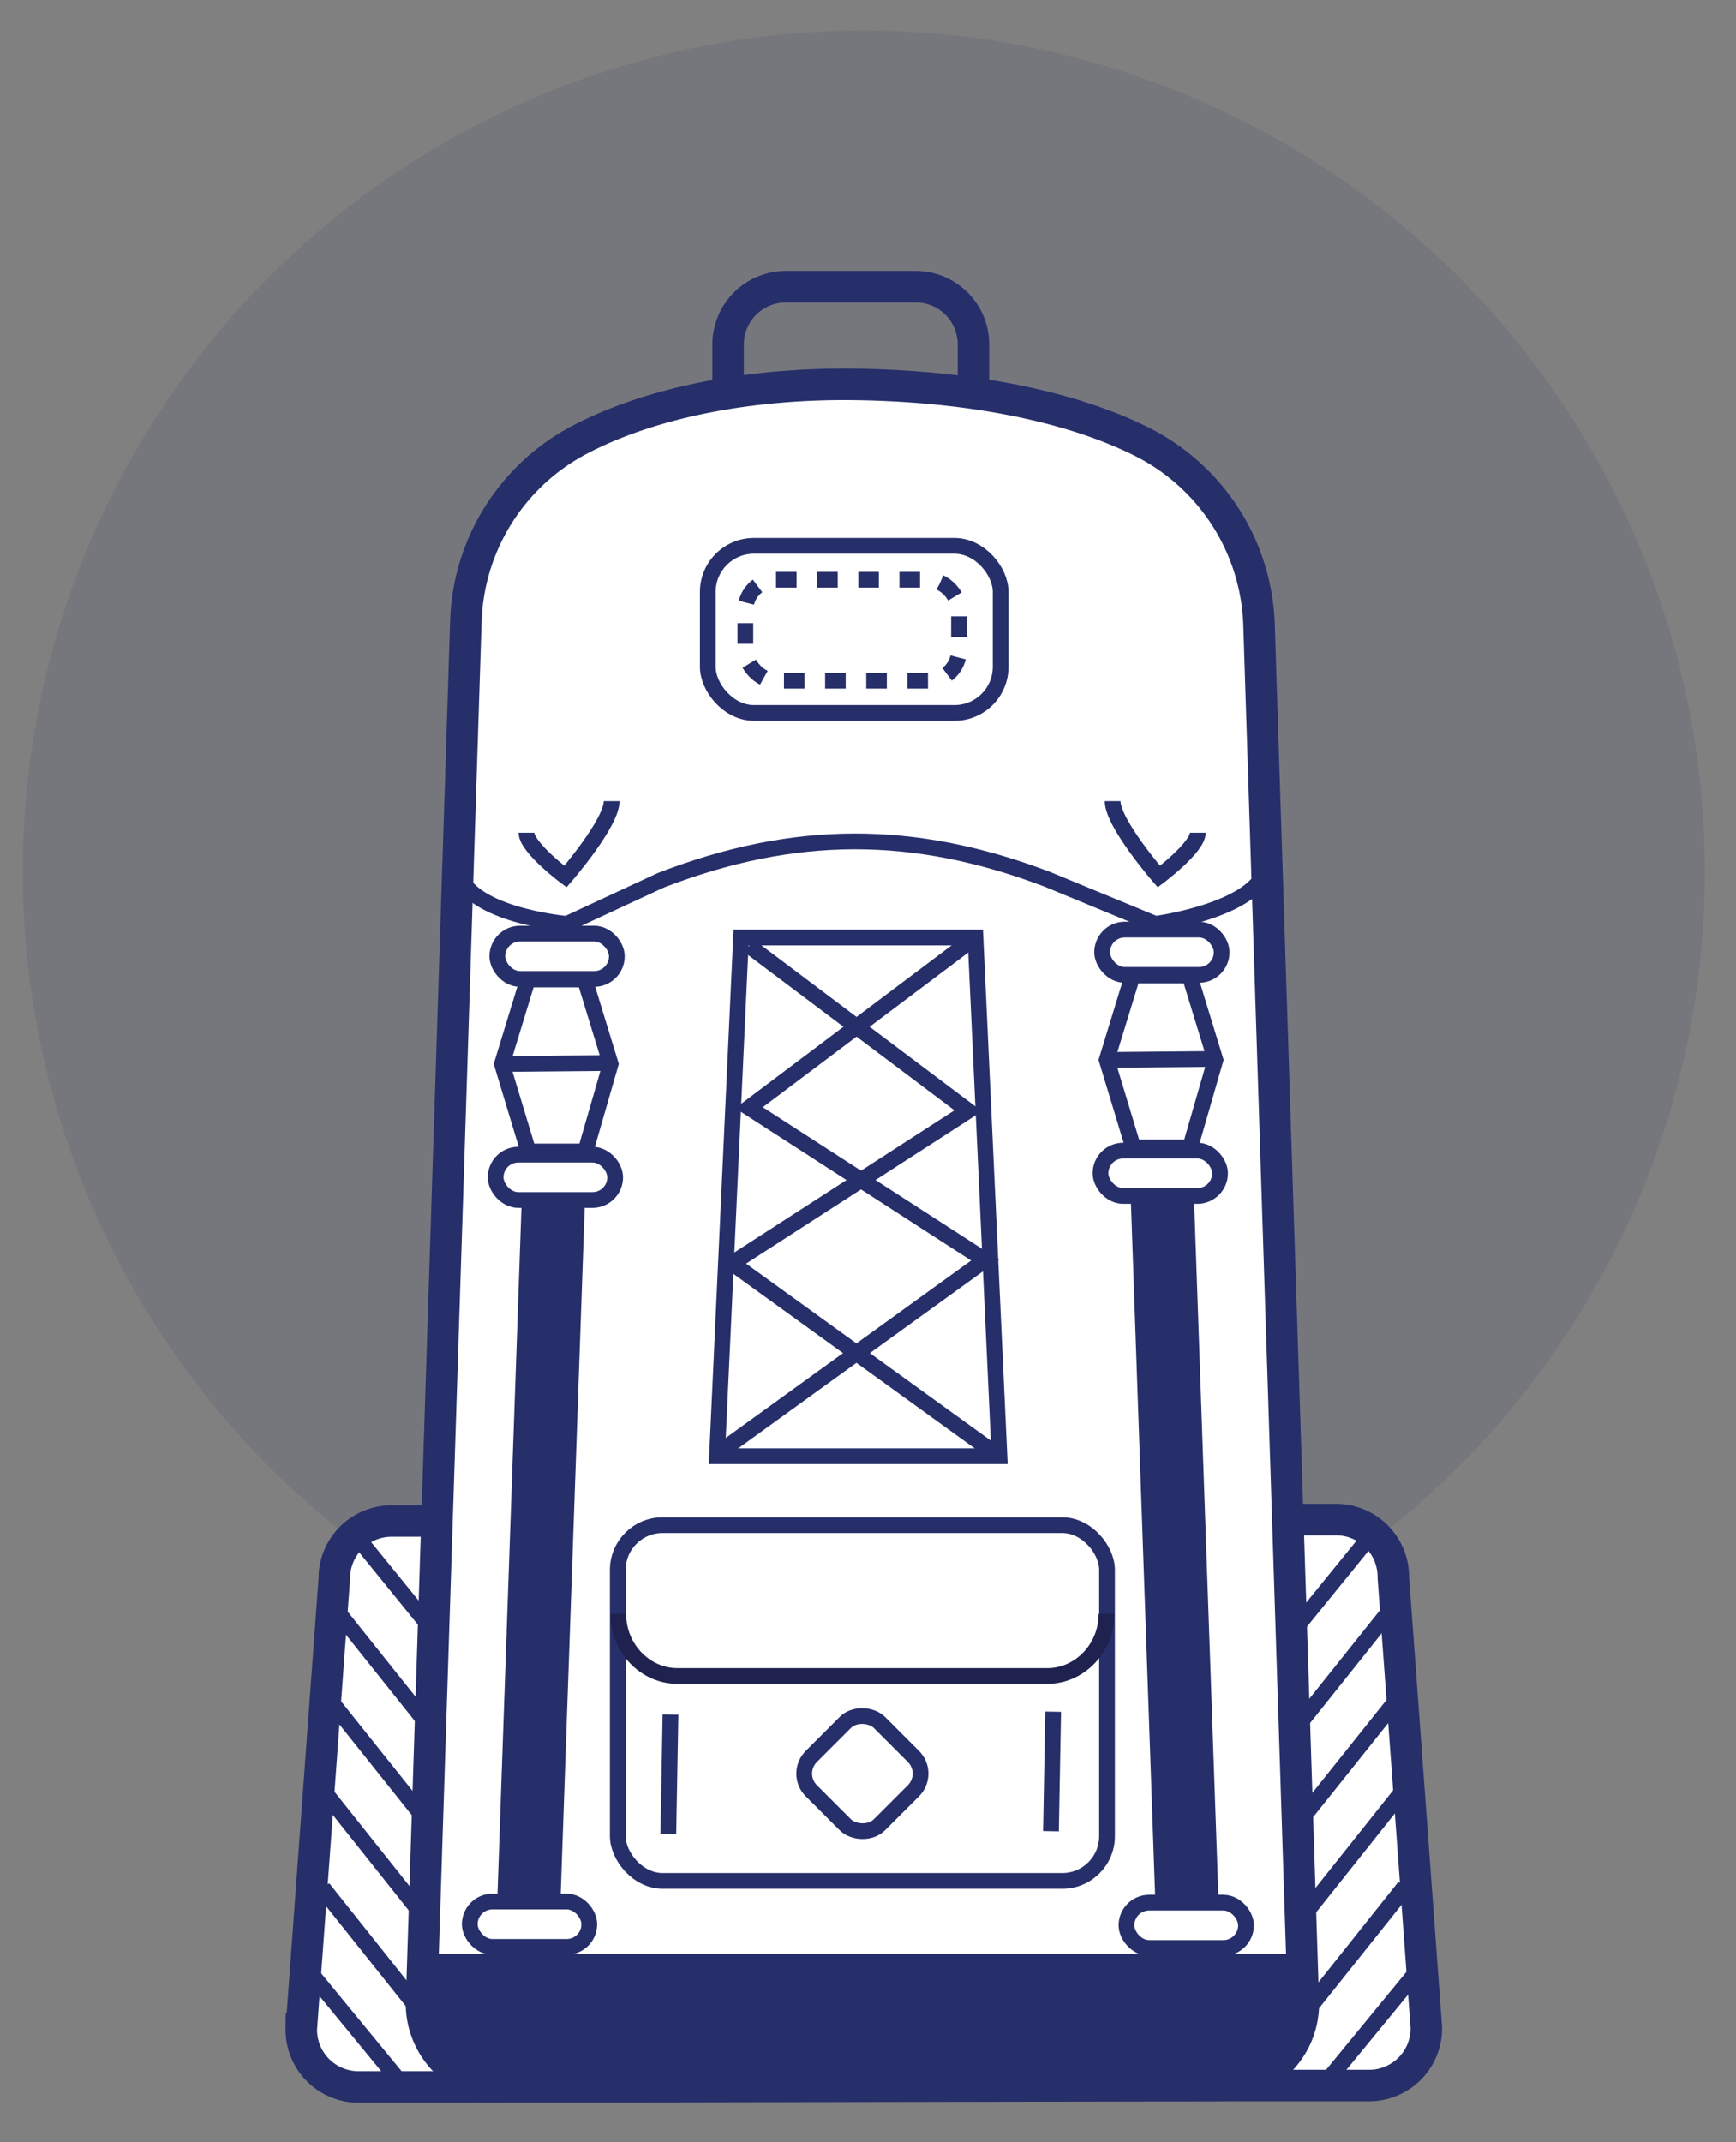 <svg id="Layer_1" data-name="Layer 1" xmlns="http://www.w3.org/2000/svg" viewBox="0 0 330.77 408.05"><rect x="0" y="0" width="330.77" height="408.05" fill="#808080" stroke="none"/><defs><style>.cls-1,.cls-7{fill:#262f6a;}.cls-1{opacity:0.1;}.cls-2,.cls-3{fill:#fff;}.cls-2,.cls-3,.cls-4,.cls-5,.cls-8{stroke:#262f6a;}.cls-2,.cls-3,.cls-4,.cls-5,.cls-6,.cls-8{stroke-miterlimit:10;}.cls-2,.cls-8{stroke-width:6px;}.cls-3,.cls-4,.cls-5,.cls-6{stroke-width:3px;}.cls-4,.cls-5,.cls-6,.cls-8{fill:none;}.cls-5{stroke-dasharray:3.92 3.92;}.cls-6{stroke:#1f214f;}</style></defs><title>mountaineering</title><circle class="cls-1" cx="164.59" cy="166.07" r="160.26"/><path class="cls-2" d="M85.23,289.74H74.48a10.92,10.92,0,0,0-10.78,11l-6.29,85.82a10.92,10.92,0,0,0,10.78,11H93.31l142.56-.27"/><line class="cls-3" x1="66.78" y1="291.29" x2="83.64" y2="312.05"/><line class="cls-3" x1="63.58" y1="306.07" x2="81.37" y2="328.36"/><line class="cls-3" x1="63.66" y1="324.83" x2="81.45" y2="347.12"/><line class="cls-3" x1="60.06" y1="339.11" x2="80.55" y2="364.87"/><line class="cls-3" x1="61.55" y1="359.67" x2="82.05" y2="385.43"/><line class="cls-3" x1="62.65" y1="361.37" x2="80.44" y2="383.66"/><line class="cls-3" x1="59.04" y1="375.65" x2="77.85" y2="398.54"/><path class="cls-2" d="M244,289.47H254.7a10.92,10.92,0,0,1,10.78,11l6.29,85.82a10.92,10.92,0,0,1-10.78,11H235.87"/><line class="cls-3" x1="262.4" y1="291.02" x2="245.54" y2="311.78"/><line class="cls-3" x1="265.6" y1="305.8" x2="247.81" y2="328.09"/><line class="cls-3" x1="265.52" y1="324.56" x2="247.72" y2="346.85"/><line class="cls-3" x1="269.12" y1="338.83" x2="248.62" y2="364.59"/><line class="cls-3" x1="267.63" y1="359.4" x2="247.13" y2="385.16"/><line class="cls-3" x1="266.53" y1="361.1" x2="248.74" y2="383.39"/><line class="cls-3" x1="270.13" y1="375.37" x2="251.33" y2="398.27"/><path class="cls-2" d="M217.27,84a40.48,40.48,0,0,1,22.62,35l8.45,262.65a15.6,15.6,0,0,1-15.6,15.6H95.91a15.6,15.6,0,0,1-15.6-15.6L88.77,118.3a40.5,40.5,0,0,1,21.8-34.6C124.2,76.59,143,73,162.55,73.22,183.47,73.47,203.11,77,217.27,84Z"/><path class="cls-4" d="M87.19,164.93C87.63,174.21,108,176,108,176l17.9-8.31c25.44-9.81,48.12-9.88,73.61-.21L220.15,176s21.26-2.83,21.26-12"/><rect class="cls-4" x="210" y="177.08" width="22.77" height="8.64" rx="4.32" ry="4.32"/><rect class="cls-4" x="209.69" y="219.18" width="22.77" height="8.64" rx="4.32" ry="4.32"/><rect class="cls-5" x="142.02" y="110.44" width="40.71" height="19.24" rx="5.84" ry="5.84"/><rect class="cls-4" x="134.86" y="103.98" width="55.8" height="31.83" rx="8.79" ry="8.79"/><polygon class="cls-4" points="210.88 201.91 215.81 185.82 226.65 185.82 231.58 201.91 226.77 218.57 215.93 218.57 210.88 201.91"/><line class="cls-4" x1="210.88" y1="201.91" x2="230.92" y2="201.73"/><rect class="cls-4" x="94.76" y="177.85" width="22.77" height="8.64" rx="4.32" ry="4.32"/><rect class="cls-4" x="94.44" y="219.95" width="22.77" height="8.64" rx="4.32" ry="4.32"/><polygon class="cls-4" points="95.64 202.68 100.56 186.59 111.41 186.59 116.34 202.68 111.53 219.34 100.68 219.34 95.64 202.68"/><line class="cls-4" x1="95.63" y1="202.68" x2="115.68" y2="202.5"/><rect class="cls-4" x="117.71" y="290.53" width="93.22" height="67.77" rx="8.53" ry="8.53"/><path class="cls-6" d="M210.83,307.44c0,6.51-5.08,11.83-11.3,11.83H129.1c-6.21,0-11.3-5.32-11.3-11.83"/><path class="cls-4" d="M212,152.6c0,4.22,8.81,14.38,8.81,14.38s7.42-5.56,7.42-8.35"/><path class="cls-4" d="M116.54,152.6c0,4.22-8.81,14.38-8.81,14.38s-7.42-5.56-7.42-8.35"/><rect class="cls-7" x="97.08" y="228.04" width="12.04" height="134.67" transform="translate(10.37 -3.42) rotate(2)"/><path class="cls-7" d="M240.23,395.07H85.78a5.3,5.3,0,0,1-5.3-5.3v-12.3c0-2.93-.37-5.3,2.55-5.3H245.72c2.93,0,1.64,2.37,1.64,5.3l-1.83,12.3A5.3,5.3,0,0,1,240.23,395.07Z"/><polygon class="cls-4" points="190.43 277.4 136.62 277.4 141.12 180.22 141.2 178.6 185.86 178.6 190.43 277.4"/><polyline class="cls-4" points="142.72 180.19 184.48 211.6 139.5 240.64 189.52 276.8"/><polyline class="cls-4" points="184.48 179.59 142.72 211.01 187.69 240.05 137.67 276.21"/><line class="cls-4" x1="127.75" y1="326.61" x2="127.34" y2="349.37"/><line class="cls-4" x1="200.67" y1="326.07" x2="200.25" y2="348.83"/><rect class="cls-4" x="155.13" y="328.67" width="18.38" height="18.38" rx="4.61" ry="4.61" transform="translate(-190.78 215.15) rotate(-45)"/><rect class="cls-4" x="89.51" y="362.23" width="22.77" height="8.64" rx="4.32" ry="4.32"/><rect class="cls-7" x="217.8" y="228.26" width="12.04" height="134.67" transform="translate(457.83 583.2) rotate(178)"/><rect class="cls-4" x="214.65" y="362.45" width="22.77" height="8.64" rx="4.32" ry="4.32" transform="translate(452.06 733.53) rotate(180)"/><path class="cls-8" d="M138.73,75.87V65.62a11,11,0,0,1,11-11h24.75a11,11,0,0,1,11,11V75.87"/></svg>